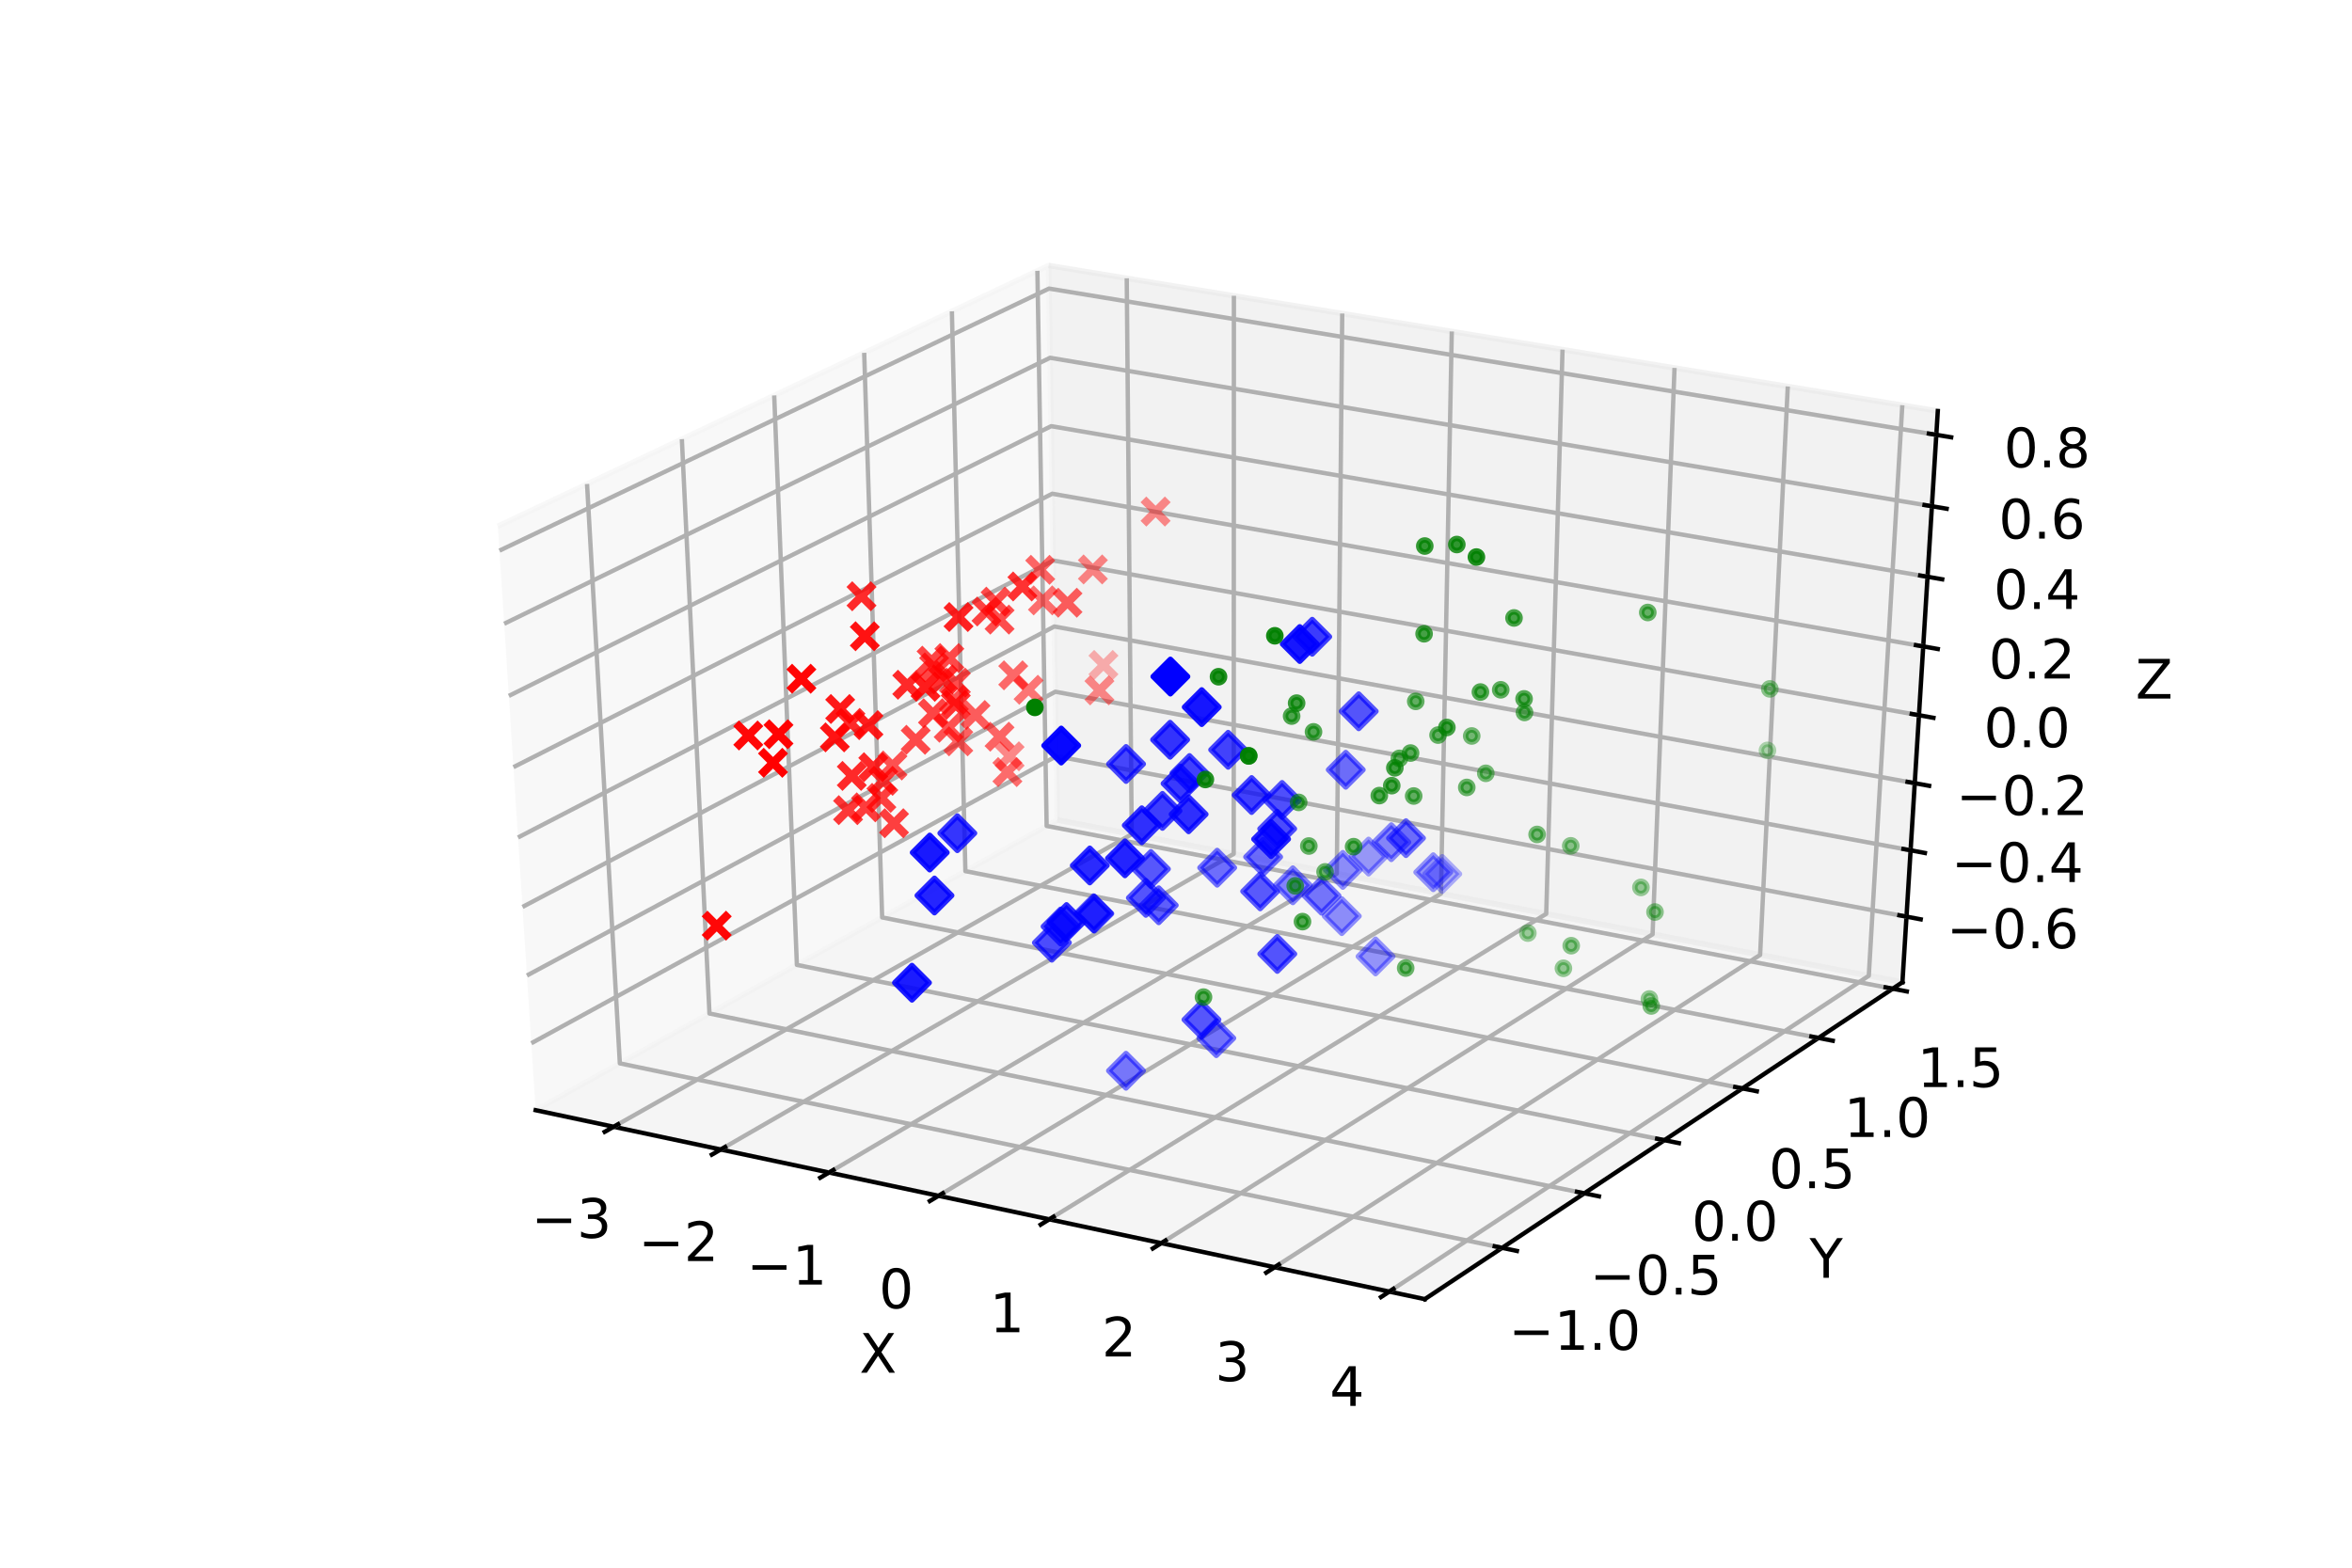 <?xml version="1.0" encoding="utf-8" standalone="no"?>
<!DOCTYPE svg PUBLIC "-//W3C//DTD SVG 1.1//EN"
  "http://www.w3.org/Graphics/SVG/1.1/DTD/svg11.dtd">
<!-- Created with matplotlib (https://matplotlib.org/) -->
<svg height="288pt" version="1.1" viewBox="0 0 432 288" width="432pt" xmlns="http://www.w3.org/2000/svg" xmlns:xlink="http://www.w3.org/1999/xlink">
 <defs>
  <style type="text/css">
*{stroke-linecap:butt;stroke-linejoin:round;}
  </style>
 </defs>
 <g id="figure_1">
  <g id="patch_1">
   <path d="M 0 288 
L 432 288 
L 432 0 
L 0 0 
z
" style="fill:#ffffff;"/>
  </g>
  <g id="patch_2">
   <path d="M 54 252 
L 388.8 252 
L 388.8 34.56 
L 54 34.56 
z
" style="fill:#ffffff;"/>
  </g>
  <g id="pane3d_1">
   <g id="patch_3">
    <path d="M 98.383 203.953 
L 194.204 150.642 
L 192.609 48.773 
L 91.445 96.672 
" style="fill:#f2f2f2;opacity:0.5;stroke:#f2f2f2;stroke-linejoin:miter;"/>
   </g>
  </g>
  <g id="pane3d_2">
   <g id="patch_4">
    <path d="M 194.204 150.642 
L 349.426 180.447 
L 355.921 75.505 
L 192.609 48.773 
" style="fill:#e6e6e6;opacity:0.5;stroke:#e6e6e6;stroke-linejoin:miter;"/>
   </g>
  </g>
  <g id="pane3d_3">
   <g id="patch_5">
    <path d="M 98.383 203.953 
L 261.697 238.666 
L 349.426 180.447 
L 194.204 150.642 
" style="fill:#ececec;opacity:0.5;stroke:#ececec;stroke-linejoin:miter;"/>
   </g>
  </g>
  <g id="axis3d_1">
   <g id="line2d_1">
    <path d="M 98.383 203.953 
L 261.697 238.666 
" style="fill:none;stroke:#000000;stroke-linecap:square;stroke-width:0.8;"/>
   </g>
   <g id="text_1">
    <!-- X -->
    <defs>
     <path d="M 6.297 72.906 
L 16.891 72.906 
L 35.016 45.797 
L 53.219 72.906 
L 63.812 72.906 
L 40.375 37.891 
L 65.375 0 
L 54.781 0 
L 34.281 31 
L 13.625 0 
L 2.984 0 
L 29 38.922 
z
" id="DejaVuSans-88"/>
    </defs>
    <g transform="translate(157.851 252.185)scale(0.1 -0.1)">
     <use xlink:href="#DejaVuSans-88"/>
    </g>
   </g>
   <g id="Line3DCollection_1">
    <path d="M 112.711 206.999 
L 207.864 153.265 
L 206.952 51.121 
" style="fill:none;stroke:#b0b0b0;stroke-width:0.8;"/>
    <path d="M 132.378 211.179 
L 226.601 156.863 
L 226.635 54.343 
" style="fill:none;stroke:#b0b0b0;stroke-width:0.8;"/>
    <path d="M 152.267 215.406 
L 245.533 160.498 
L 246.534 57.6 
" style="fill:none;stroke:#b0b0b0;stroke-width:0.8;"/>
    <path d="M 172.381 219.682 
L 264.665 164.171 
L 266.654 60.893 
" style="fill:none;stroke:#b0b0b0;stroke-width:0.8;"/>
    <path d="M 192.725 224.006 
L 283.999 167.884 
L 286.996 64.223 
" style="fill:none;stroke:#b0b0b0;stroke-width:0.8;"/>
    <path d="M 213.302 228.379 
L 303.538 171.635 
L 307.566 67.59 
" style="fill:none;stroke:#b0b0b0;stroke-width:0.8;"/>
    <path d="M 234.117 232.803 
L 323.286 175.427 
L 328.368 70.995 
" style="fill:none;stroke:#b0b0b0;stroke-width:0.8;"/>
    <path d="M 255.174 237.279 
L 343.246 179.26 
L 349.404 74.439 
" style="fill:none;stroke:#b0b0b0;stroke-width:0.8;"/>
   </g>
   <g id="xtick_1">
    <g id="line2d_2">
     <path d="M 113.531 206.536 
L 111.068 207.927 
" style="fill:none;stroke:#000000;stroke-linecap:square;stroke-width:0.8;"/>
    </g>
    <g id="text_2">
     <!-- −3 -->
     <defs>
      <path d="M 10.594 35.5 
L 73.188 35.5 
L 73.188 27.203 
L 10.594 27.203 
z
" id="DejaVuSans-8722"/>
      <path d="M 40.578 39.312 
Q 47.656 37.797 51.625 33 
Q 55.609 28.219 55.609 21.188 
Q 55.609 10.406 48.188 4.484 
Q 40.766 -1.422 27.094 -1.422 
Q 22.516 -1.422 17.656 -0.516 
Q 12.797 0.391 7.625 2.203 
L 7.625 11.719 
Q 11.719 9.328 16.594 8.109 
Q 21.484 6.891 26.812 6.891 
Q 36.078 6.891 40.938 10.547 
Q 45.797 14.203 45.797 21.188 
Q 45.797 27.641 41.281 31.266 
Q 36.766 34.906 28.719 34.906 
L 20.219 34.906 
L 20.219 43.016 
L 29.109 43.016 
Q 36.375 43.016 40.234 45.922 
Q 44.094 48.828 44.094 54.297 
Q 44.094 59.906 40.109 62.906 
Q 36.141 65.922 28.719 65.922 
Q 24.656 65.922 20.016 65.031 
Q 15.375 64.156 9.812 62.312 
L 9.812 71.094 
Q 15.438 72.656 20.344 73.438 
Q 25.25 74.219 29.594 74.219 
Q 40.828 74.219 47.359 69.109 
Q 53.906 64.016 53.906 55.328 
Q 53.906 49.266 50.438 45.094 
Q 46.969 40.922 40.578 39.312 
z
" id="DejaVuSans-51"/>
     </defs>
     <g transform="translate(97.593 227.412)scale(0.1 -0.1)">
      <use xlink:href="#DejaVuSans-8722"/>
      <use x="83.789" xlink:href="#DejaVuSans-51"/>
     </g>
    </g>
   </g>
   <g id="xtick_2">
    <g id="line2d_3">
     <path d="M 133.19 210.711 
L 130.751 212.117 
" style="fill:none;stroke:#000000;stroke-linecap:square;stroke-width:0.8;"/>
    </g>
    <g id="text_3">
     <!-- −2 -->
     <defs>
      <path d="M 19.188 8.297 
L 53.609 8.297 
L 53.609 0 
L 7.328 0 
L 7.328 8.297 
Q 12.938 14.109 22.625 23.891 
Q 32.328 33.688 34.812 36.531 
Q 39.547 41.844 41.422 45.531 
Q 43.312 49.219 43.312 52.781 
Q 43.312 58.594 39.234 62.25 
Q 35.156 65.922 28.609 65.922 
Q 23.969 65.922 18.812 64.312 
Q 13.672 62.703 7.812 59.422 
L 7.812 69.391 
Q 13.766 71.781 18.938 73 
Q 24.125 74.219 28.422 74.219 
Q 39.75 74.219 46.484 68.547 
Q 53.219 62.891 53.219 53.422 
Q 53.219 48.922 51.531 44.891 
Q 49.859 40.875 45.406 35.406 
Q 44.188 33.984 37.641 27.219 
Q 31.109 20.453 19.188 8.297 
z
" id="DejaVuSans-50"/>
     </defs>
     <g transform="translate(117.257 231.672)scale(0.1 -0.1)">
      <use xlink:href="#DejaVuSans-8722"/>
      <use x="83.789" xlink:href="#DejaVuSans-50"/>
     </g>
    </g>
   </g>
   <g id="xtick_3">
    <g id="line2d_4">
     <path d="M 153.071 214.933 
L 150.655 216.355 
" style="fill:none;stroke:#000000;stroke-linecap:square;stroke-width:0.8;"/>
    </g>
    <g id="text_4">
     <!-- −1 -->
     <defs>
      <path d="M 12.406 8.297 
L 28.516 8.297 
L 28.516 63.922 
L 10.984 60.406 
L 10.984 69.391 
L 28.422 72.906 
L 38.281 72.906 
L 38.281 8.297 
L 54.391 8.297 
L 54.391 0 
L 12.406 0 
z
" id="DejaVuSans-49"/>
     </defs>
     <g transform="translate(137.144 235.982)scale(0.1 -0.1)">
      <use xlink:href="#DejaVuSans-8722"/>
      <use x="83.789" xlink:href="#DejaVuSans-49"/>
     </g>
    </g>
   </g>
   <g id="xtick_4">
    <g id="line2d_5">
     <path d="M 173.177 219.203 
L 170.786 220.641 
" style="fill:none;stroke:#000000;stroke-linecap:square;stroke-width:0.8;"/>
    </g>
    <g id="text_5">
     <!-- 0 -->
     <defs>
      <path d="M 31.781 66.406 
Q 24.172 66.406 20.328 58.906 
Q 16.5 51.422 16.5 36.375 
Q 16.5 21.391 20.328 13.891 
Q 24.172 6.391 31.781 6.391 
Q 39.453 6.391 43.281 13.891 
Q 47.125 21.391 47.125 36.375 
Q 47.125 51.422 43.281 58.906 
Q 39.453 66.406 31.781 66.406 
z
M 31.781 74.219 
Q 44.047 74.219 50.516 64.516 
Q 56.984 54.828 56.984 36.375 
Q 56.984 17.969 50.516 8.266 
Q 44.047 -1.422 31.781 -1.422 
Q 19.531 -1.422 13.062 8.266 
Q 6.594 17.969 6.594 36.375 
Q 6.594 54.828 13.062 64.516 
Q 19.531 74.219 31.781 74.219 
z
" id="DejaVuSans-48"/>
     </defs>
     <g transform="translate(161.446 240.34)scale(0.1 -0.1)">
      <use xlink:href="#DejaVuSans-48"/>
     </g>
    </g>
   </g>
   <g id="xtick_5">
    <g id="line2d_6">
     <path d="M 193.513 223.521 
L 191.146 224.976 
" style="fill:none;stroke:#000000;stroke-linecap:square;stroke-width:0.8;"/>
    </g>
    <g id="text_6">
     <!-- 1 -->
     <g transform="translate(181.789 244.747)scale(0.1 -0.1)">
      <use xlink:href="#DejaVuSans-49"/>
     </g>
    </g>
   </g>
   <g id="xtick_6">
    <g id="line2d_7">
     <path d="M 214.081 227.889 
L 211.741 229.361 
" style="fill:none;stroke:#000000;stroke-linecap:square;stroke-width:0.8;"/>
    </g>
    <g id="text_7">
     <!-- 2 -->
     <g transform="translate(202.366 249.206)scale(0.1 -0.1)">
      <use xlink:href="#DejaVuSans-50"/>
     </g>
    </g>
   </g>
   <g id="xtick_7">
    <g id="line2d_8">
     <path d="M 234.887 232.308 
L 232.574 233.797 
" style="fill:none;stroke:#000000;stroke-linecap:square;stroke-width:0.8;"/>
    </g>
    <g id="text_8">
     <!-- 3 -->
     <g transform="translate(223.18 253.716)scale(0.1 -0.1)">
      <use xlink:href="#DejaVuSans-51"/>
     </g>
    </g>
   </g>
   <g id="xtick_8">
    <g id="line2d_9">
     <path d="M 255.935 236.778 
L 253.649 238.284 
" style="fill:none;stroke:#000000;stroke-linecap:square;stroke-width:0.8;"/>
    </g>
    <g id="text_9">
     <!-- 4 -->
     <defs>
      <path d="M 37.797 64.312 
L 12.891 25.391 
L 37.797 25.391 
z
M 35.203 72.906 
L 47.609 72.906 
L 47.609 25.391 
L 58.016 25.391 
L 58.016 17.188 
L 47.609 17.188 
L 47.609 0 
L 37.797 0 
L 37.797 17.188 
L 4.891 17.188 
L 4.891 26.703 
z
" id="DejaVuSans-52"/>
     </defs>
     <g transform="translate(244.237 258.279)scale(0.1 -0.1)">
      <use xlink:href="#DejaVuSans-52"/>
     </g>
    </g>
   </g>
  </g>
  <g id="axis3d_2">
   <g id="line2d_10">
    <path d="M 349.426 180.447 
L 261.697 238.666 
" style="fill:none;stroke:#000000;stroke-linecap:square;stroke-width:0.8;"/>
   </g>
   <g id="text_10">
    <!-- Y -->
    <defs>
     <path d="M -0.203 72.906 
L 10.406 72.906 
L 30.609 42.922 
L 50.688 72.906 
L 61.281 72.906 
L 35.5 34.719 
L 35.5 0 
L 25.594 0 
L 25.594 34.719 
z
" id="DejaVuSans-89"/>
    </defs>
    <g transform="translate(332.365 234.742)scale(0.1 -0.1)">
     <use xlink:href="#DejaVuSans-89"/>
    </g>
   </g>
   <g id="Line3DCollection_2">
    <path d="M 107.825 88.916 
L 113.848 195.349 
L 275.896 229.243 
" style="fill:none;stroke:#b0b0b0;stroke-width:0.8;"/>
    <path d="M 125.239 80.671 
L 130.309 186.191 
L 290.993 219.224 
" style="fill:none;stroke:#b0b0b0;stroke-width:0.8;"/>
    <path d="M 142.201 72.64 
L 146.365 177.258 
L 305.701 209.464 
" style="fill:none;stroke:#b0b0b0;stroke-width:0.8;"/>
    <path d="M 158.728 64.815 
L 162.03 168.543 
L 320.034 199.952 
" style="fill:none;stroke:#b0b0b0;stroke-width:0.8;"/>
    <path d="M 174.837 57.187 
L 177.317 160.038 
L 334.008 190.679 
" style="fill:none;stroke:#b0b0b0;stroke-width:0.8;"/>
    <path d="M 190.544 49.75 
L 192.241 151.734 
L 347.635 181.636 
" style="fill:none;stroke:#b0b0b0;stroke-width:0.8;"/>
   </g>
   <g id="xtick_9">
    <g id="line2d_11">
     <path d="M 274.54 228.96 
L 278.61 229.811 
" style="fill:none;stroke:#000000;stroke-linecap:square;stroke-width:0.8;"/>
    </g>
    <g id="text_11">
     <!-- −1.0 -->
     <defs>
      <path d="M 10.688 12.406 
L 21 12.406 
L 21 0 
L 10.688 0 
z
" id="DejaVuSans-46"/>
     </defs>
     <g transform="translate(277.091 247.976)scale(0.1 -0.1)">
      <use xlink:href="#DejaVuSans-8722"/>
      <use x="83.789" xlink:href="#DejaVuSans-49"/>
      <use x="147.412" xlink:href="#DejaVuSans-46"/>
      <use x="179.199" xlink:href="#DejaVuSans-48"/>
     </g>
    </g>
   </g>
   <g id="xtick_10">
    <g id="line2d_12">
     <path d="M 289.649 218.948 
L 293.683 219.777 
" style="fill:none;stroke:#000000;stroke-linecap:square;stroke-width:0.8;"/>
    </g>
    <g id="text_12">
     <!-- −0.5 -->
     <defs>
      <path d="M 10.797 72.906 
L 49.516 72.906 
L 49.516 64.594 
L 19.828 64.594 
L 19.828 46.734 
Q 21.969 47.469 24.109 47.828 
Q 26.266 48.188 28.422 48.188 
Q 40.625 48.188 47.75 41.5 
Q 54.891 34.812 54.891 23.391 
Q 54.891 11.625 47.562 5.094 
Q 40.234 -1.422 26.906 -1.422 
Q 22.312 -1.422 17.547 -0.641 
Q 12.797 0.141 7.719 1.703 
L 7.719 11.625 
Q 12.109 9.234 16.797 8.062 
Q 21.484 6.891 26.703 6.891 
Q 35.156 6.891 40.078 11.328 
Q 45.016 15.766 45.016 23.391 
Q 45.016 31 40.078 35.438 
Q 35.156 39.891 26.703 39.891 
Q 22.75 39.891 18.812 39.016 
Q 14.891 38.141 10.797 36.281 
z
" id="DejaVuSans-53"/>
     </defs>
     <g transform="translate(292.005 237.818)scale(0.1 -0.1)">
      <use xlink:href="#DejaVuSans-8722"/>
      <use x="83.789" xlink:href="#DejaVuSans-48"/>
      <use x="147.412" xlink:href="#DejaVuSans-46"/>
      <use x="179.199" xlink:href="#DejaVuSans-53"/>
     </g>
    </g>
   </g>
   <g id="xtick_11">
    <g id="line2d_13">
     <path d="M 304.369 209.195 
L 308.367 210.003 
" style="fill:none;stroke:#000000;stroke-linecap:square;stroke-width:0.8;"/>
    </g>
    <g id="text_13">
     <!-- 0.0 -->
     <g transform="translate(310.725 227.921)scale(0.1 -0.1)">
      <use xlink:href="#DejaVuSans-48"/>
      <use x="63.623" xlink:href="#DejaVuSans-46"/>
      <use x="95.41" xlink:href="#DejaVuSans-48"/>
     </g>
    </g>
   </g>
   <g id="xtick_12">
    <g id="line2d_14">
     <path d="M 318.715 199.689 
L 322.677 200.477 
" style="fill:none;stroke:#000000;stroke-linecap:square;stroke-width:0.8;"/>
    </g>
    <g id="text_14">
     <!-- 0.5 -->
     <g transform="translate(324.886 218.276)scale(0.1 -0.1)">
      <use xlink:href="#DejaVuSans-48"/>
      <use x="63.623" xlink:href="#DejaVuSans-46"/>
      <use x="95.41" xlink:href="#DejaVuSans-53"/>
     </g>
    </g>
   </g>
   <g id="xtick_13">
    <g id="line2d_15">
     <path d="M 332.7 190.423 
L 336.627 191.191 
" style="fill:none;stroke:#000000;stroke-linecap:square;stroke-width:0.8;"/>
    </g>
    <g id="text_15">
     <!-- 1.0 -->
     <g transform="translate(338.691 208.873)scale(0.1 -0.1)">
      <use xlink:href="#DejaVuSans-49"/>
      <use x="63.623" xlink:href="#DejaVuSans-46"/>
      <use x="95.41" xlink:href="#DejaVuSans-48"/>
     </g>
    </g>
   </g>
   <g id="xtick_14">
    <g id="line2d_16">
     <path d="M 346.338 181.386 
L 350.23 182.135 
" style="fill:none;stroke:#000000;stroke-linecap:square;stroke-width:0.8;"/>
    </g>
    <g id="text_16">
     <!-- 1.5 -->
     <g transform="translate(352.154 199.704)scale(0.1 -0.1)">
      <use xlink:href="#DejaVuSans-49"/>
      <use x="63.623" xlink:href="#DejaVuSans-46"/>
      <use x="95.41" xlink:href="#DejaVuSans-53"/>
     </g>
    </g>
   </g>
  </g>
  <g id="axis3d_3">
   <g id="line2d_17">
    <path d="M 349.426 180.447 
L 355.921 75.505 
" style="fill:none;stroke:#000000;stroke-linecap:square;stroke-width:0.8;"/>
   </g>
   <g id="text_17">
    <!-- Z -->
    <defs>
     <path d="M 5.609 72.906 
L 62.891 72.906 
L 62.891 65.375 
L 16.797 8.297 
L 64.016 8.297 
L 64.016 0 
L 4.5 0 
L 4.5 7.516 
L 50.594 64.594 
L 5.609 64.594 
z
" id="DejaVuSans-90"/>
    </defs>
    <g transform="translate(392.245 128.331)scale(0.1 -0.1)">
     <use xlink:href="#DejaVuSans-90"/>
    </g>
   </g>
   <g id="Line3DCollection_3">
    <path d="M 350.172 168.397 
L 194.021 138.923 
L 97.587 191.654 
" style="fill:none;stroke:#b0b0b0;stroke-width:0.8;"/>
    <path d="M 350.926 156.213 
L 193.835 127.078 
L 96.783 179.212 
" style="fill:none;stroke:#b0b0b0;stroke-width:0.8;"/>
    <path d="M 351.689 143.88 
L 193.648 115.095 
L 95.968 166.613 
" style="fill:none;stroke:#b0b0b0;stroke-width:0.8;"/>
    <path d="M 352.462 131.396 
L 193.458 102.972 
L 95.143 153.854 
" style="fill:none;stroke:#b0b0b0;stroke-width:0.8;"/>
    <path d="M 353.244 118.757 
L 193.266 90.704 
L 94.307 140.933 
" style="fill:none;stroke:#b0b0b0;stroke-width:0.8;"/>
    <path d="M 354.036 105.961 
L 193.071 78.291 
L 93.461 127.844 
" style="fill:none;stroke:#b0b0b0;stroke-width:0.8;"/>
    <path d="M 354.838 93.004 
L 192.875 65.729 
L 92.603 114.587 
" style="fill:none;stroke:#b0b0b0;stroke-width:0.8;"/>
    <path d="M 355.65 79.885 
L 192.676 53.015 
L 91.735 101.157 
" style="fill:none;stroke:#b0b0b0;stroke-width:0.8;"/>
   </g>
   <g id="xtick_15">
    <g id="line2d_18">
     <path d="M 348.869 168.151 
L 352.781 168.89 
" style="fill:none;stroke:#000000;stroke-linecap:square;stroke-width:0.8;"/>
    </g>
    <g id="text_18">
     <!-- −0.6 -->
     <defs>
      <path d="M 33.016 40.375 
Q 26.375 40.375 22.484 35.828 
Q 18.609 31.297 18.609 23.391 
Q 18.609 15.531 22.484 10.953 
Q 26.375 6.391 33.016 6.391 
Q 39.656 6.391 43.531 10.953 
Q 47.406 15.531 47.406 23.391 
Q 47.406 31.297 43.531 35.828 
Q 39.656 40.375 33.016 40.375 
z
M 52.594 71.297 
L 52.594 62.312 
Q 48.875 64.062 45.094 64.984 
Q 41.312 65.922 37.594 65.922 
Q 27.828 65.922 22.672 59.328 
Q 17.531 52.734 16.797 39.406 
Q 19.672 43.656 24.016 45.922 
Q 28.375 48.188 33.594 48.188 
Q 44.578 48.188 50.953 41.516 
Q 57.328 34.859 57.328 23.391 
Q 57.328 12.156 50.688 5.359 
Q 44.047 -1.422 33.016 -1.422 
Q 20.359 -1.422 13.672 8.266 
Q 6.984 17.969 6.984 36.375 
Q 6.984 53.656 15.188 63.938 
Q 23.391 74.219 37.203 74.219 
Q 40.922 74.219 44.703 73.484 
Q 48.484 72.75 52.594 71.297 
z
" id="DejaVuSans-54"/>
     </defs>
     <g transform="translate(357.535 174.2)scale(0.1 -0.1)">
      <use xlink:href="#DejaVuSans-8722"/>
      <use x="83.789" xlink:href="#DejaVuSans-48"/>
      <use x="147.412" xlink:href="#DejaVuSans-46"/>
      <use x="179.199" xlink:href="#DejaVuSans-54"/>
     </g>
    </g>
   </g>
   <g id="xtick_16">
    <g id="line2d_19">
     <path d="M 349.615 155.97 
L 353.551 156.7 
" style="fill:none;stroke:#000000;stroke-linecap:square;stroke-width:0.8;"/>
    </g>
    <g id="text_19">
     <!-- −0.4 -->
     <g transform="translate(358.405 162.036)scale(0.1 -0.1)">
      <use xlink:href="#DejaVuSans-8722"/>
      <use x="83.789" xlink:href="#DejaVuSans-48"/>
      <use x="147.412" xlink:href="#DejaVuSans-46"/>
      <use x="179.199" xlink:href="#DejaVuSans-52"/>
     </g>
    </g>
   </g>
   <g id="xtick_17">
    <g id="line2d_20">
     <path d="M 350.37 143.64 
L 354.331 144.361 
" style="fill:none;stroke:#000000;stroke-linecap:square;stroke-width:0.8;"/>
    </g>
    <g id="text_20">
     <!-- −0.2 -->
     <g transform="translate(359.286 149.724)scale(0.1 -0.1)">
      <use xlink:href="#DejaVuSans-8722"/>
      <use x="83.789" xlink:href="#DejaVuSans-48"/>
      <use x="147.412" xlink:href="#DejaVuSans-46"/>
      <use x="179.199" xlink:href="#DejaVuSans-50"/>
     </g>
    </g>
   </g>
   <g id="xtick_18">
    <g id="line2d_21">
     <path d="M 351.134 131.158 
L 355.121 131.871 
" style="fill:none;stroke:#000000;stroke-linecap:square;stroke-width:0.8;"/>
    </g>
    <g id="text_21">
     <!-- 0.0 -->
     <g transform="translate(364.368 137.261)scale(0.1 -0.1)">
      <use xlink:href="#DejaVuSans-48"/>
      <use x="63.623" xlink:href="#DejaVuSans-46"/>
      <use x="95.41" xlink:href="#DejaVuSans-48"/>
     </g>
    </g>
   </g>
   <g id="xtick_19">
    <g id="line2d_22">
     <path d="M 351.908 118.522 
L 355.92 119.226 
" style="fill:none;stroke:#000000;stroke-linecap:square;stroke-width:0.8;"/>
    </g>
    <g id="text_22">
     <!-- 0.2 -->
     <g transform="translate(365.27 124.644)scale(0.1 -0.1)">
      <use xlink:href="#DejaVuSans-48"/>
      <use x="63.623" xlink:href="#DejaVuSans-46"/>
      <use x="95.41" xlink:href="#DejaVuSans-50"/>
     </g>
    </g>
   </g>
   <g id="xtick_20">
    <g id="line2d_23">
     <path d="M 352.691 105.729 
L 356.729 106.424 
" style="fill:none;stroke:#000000;stroke-linecap:square;stroke-width:0.8;"/>
    </g>
    <g id="text_23">
     <!-- 0.4 -->
     <g transform="translate(366.184 111.871)scale(0.1 -0.1)">
      <use xlink:href="#DejaVuSans-48"/>
      <use x="63.623" xlink:href="#DejaVuSans-46"/>
      <use x="95.41" xlink:href="#DejaVuSans-52"/>
     </g>
    </g>
   </g>
   <g id="xtick_21">
    <g id="line2d_24">
     <path d="M 353.484 92.776 
L 357.548 93.461 
" style="fill:none;stroke:#000000;stroke-linecap:square;stroke-width:0.8;"/>
    </g>
    <g id="text_24">
     <!-- 0.6 -->
     <g transform="translate(367.109 98.939)scale(0.1 -0.1)">
      <use xlink:href="#DejaVuSans-48"/>
      <use x="63.623" xlink:href="#DejaVuSans-46"/>
      <use x="95.41" xlink:href="#DejaVuSans-54"/>
     </g>
    </g>
   </g>
   <g id="xtick_22">
    <g id="line2d_25">
     <path d="M 354.287 79.66 
L 358.378 80.335 
" style="fill:none;stroke:#000000;stroke-linecap:square;stroke-width:0.8;"/>
    </g>
    <g id="text_25">
     <!-- 0.8 -->
     <defs>
      <path d="M 31.781 34.625 
Q 24.75 34.625 20.719 30.859 
Q 16.703 27.094 16.703 20.516 
Q 16.703 13.922 20.719 10.156 
Q 24.75 6.391 31.781 6.391 
Q 38.812 6.391 42.859 10.172 
Q 46.922 13.969 46.922 20.516 
Q 46.922 27.094 42.891 30.859 
Q 38.875 34.625 31.781 34.625 
z
M 21.922 38.812 
Q 15.578 40.375 12.031 44.719 
Q 8.5 49.078 8.5 55.328 
Q 8.5 64.062 14.719 69.141 
Q 20.953 74.219 31.781 74.219 
Q 42.672 74.219 48.875 69.141 
Q 55.078 64.062 55.078 55.328 
Q 55.078 49.078 51.531 44.719 
Q 48 40.375 41.703 38.812 
Q 48.828 37.156 52.797 32.312 
Q 56.781 27.484 56.781 20.516 
Q 56.781 9.906 50.312 4.234 
Q 43.844 -1.422 31.781 -1.422 
Q 19.734 -1.422 13.25 4.234 
Q 6.781 9.906 6.781 20.516 
Q 6.781 27.484 10.781 32.312 
Q 14.797 37.156 21.922 38.812 
z
M 18.312 54.391 
Q 18.312 48.734 21.844 45.562 
Q 25.391 42.391 31.781 42.391 
Q 38.141 42.391 41.719 45.562 
Q 45.312 48.734 45.312 54.391 
Q 45.312 60.062 41.719 63.234 
Q 38.141 66.406 31.781 66.406 
Q 25.391 66.406 21.844 63.234 
Q 18.312 60.062 18.312 54.391 
z
" id="DejaVuSans-56"/>
     </defs>
     <g transform="translate(368.046 85.843)scale(0.1 -0.1)">
      <use xlink:href="#DejaVuSans-48"/>
      <use x="63.623" xlink:href="#DejaVuSans-46"/>
      <use x="95.41" xlink:href="#DejaVuSans-56"/>
     </g>
    </g>
   </g>
  </g>
  <g id="axes_1">
   <g id="Path3DCollection_1">
    <path clip-path="url(#p82fb453cae)" d="M 172.958 130.802 
L 177.43 126.329 
M 172.958 126.329 
L 177.43 130.802 
" style="fill:#ff0000;fill-opacity:0.658;stroke:#ff0000;stroke-opacity:0.658;stroke-width:1.5;"/>
    <path clip-path="url(#p82fb453cae)" d="M 156.828 150.555 
L 161.3 146.083 
M 156.828 146.083 
L 161.3 150.555 
" style="fill:#ff0000;fill-opacity:0.757;stroke:#ff0000;stroke-opacity:0.757;stroke-width:1.5;"/>
    <path clip-path="url(#p82fb453cae)" d="M 153.959 135.044 
L 158.431 130.572 
M 153.959 130.572 
L 158.431 135.044 
" style="fill:#ff0000;fill-opacity:0.834;stroke:#ff0000;stroke-opacity:0.834;stroke-width:1.5;"/>
    <path clip-path="url(#p82fb453cae)" d="M 151.097 137.697 
L 155.569 133.225 
M 151.097 133.225 
L 155.569 137.697 
" style="fill:#ff0000;fill-opacity:0.917;stroke:#ff0000;stroke-opacity:0.917;stroke-width:1.5;"/>
    <path clip-path="url(#p82fb453cae)" d="M 172.136 123.127 
L 176.608 118.655 
M 172.136 118.655 
L 176.608 123.127 
" style="fill:#ff0000;fill-opacity:0.704;stroke:#ff0000;stroke-opacity:0.704;stroke-width:1.5;"/>
    <path clip-path="url(#p82fb453cae)" d="M 193.834 112.96 
L 198.306 108.488 
M 193.834 108.488 
L 198.306 112.96 
" style="fill:#ff0000;fill-opacity:0.622;stroke:#ff0000;stroke-opacity:0.622;stroke-width:1.5;"/>
    <path clip-path="url(#p82fb453cae)" d="M 156.609 119.12 
L 161.082 114.648 
M 156.609 114.648 
L 161.082 119.12 
" style="fill:#ff0000;fill-opacity:0.928;stroke:#ff0000;stroke-opacity:0.928;stroke-width:1.5;"/>
    <path clip-path="url(#p82fb453cae)" d="M 169.124 133.267 
L 173.596 128.795 
M 169.124 128.795 
L 173.596 133.267 
" style="fill:#ff0000;fill-opacity:0.722;stroke:#ff0000;stroke-opacity:0.722;stroke-width:1.5;"/>
    <path clip-path="url(#p82fb453cae)" d="M 139.748 142.368 
L 144.22 137.896 
M 139.748 137.896 
L 144.22 142.368 
" style="fill:#ff0000;stroke:#ff0000;stroke-width:1.5;"/>
    <path clip-path="url(#p82fb453cae)" d="M 159.65 148.814 
L 164.122 144.342 
M 159.65 144.342 
L 164.122 148.814 
" style="fill:#ff0000;fill-opacity:0.743;stroke:#ff0000;stroke-opacity:0.743;stroke-width:1.5;"/>
    <path clip-path="url(#p82fb453cae)" d="M 186.682 128.953 
L 191.154 124.481 
M 186.682 124.481 
L 191.154 128.953 
" style="fill:#ff0000;fill-opacity:0.532;stroke:#ff0000;stroke-opacity:0.532;stroke-width:1.5;"/>
    <path clip-path="url(#p82fb453cae)" d="M 164.4 128.028 
L 168.872 123.556 
M 164.4 123.556 
L 168.872 128.028 
" style="fill:#ff0000;fill-opacity:0.835;stroke:#ff0000;stroke-opacity:0.835;stroke-width:1.5;"/>
    <path clip-path="url(#p82fb453cae)" d="M 153.532 151.07 
L 158.004 146.598 
M 153.532 146.598 
L 158.004 151.07 
" style="fill:#ff0000;fill-opacity:0.774;stroke:#ff0000;stroke-opacity:0.774;stroke-width:1.5;"/>
    <path clip-path="url(#p82fb453cae)" d="M 135.2 137.353 
L 139.673 132.881 
M 135.2 132.881 
L 139.673 137.353 
" style="fill:#ff0000;fill-opacity:0.965;stroke:#ff0000;stroke-opacity:0.965;stroke-width:1.5;"/>
    <path clip-path="url(#p82fb453cae)" d="M 200.436 124.396 
L 204.908 119.923 
M 200.436 119.923 
L 204.908 124.396 
" style="fill:#ff0000;fill-opacity:0.3;stroke:#ff0000;stroke-opacity:0.3;stroke-width:1.5;"/>
    <path clip-path="url(#p82fb453cae)" d="M 210.013 96.212 
L 214.485 91.74 
M 210.013 91.74 
L 214.485 96.212 
" style="fill:#ff0000;fill-opacity:0.447;stroke:#ff0000;stroke-opacity:0.447;stroke-width:1.5;"/>
    <path clip-path="url(#p82fb453cae)" d="M 189.325 112.533 
L 193.797 108.061 
M 189.325 108.061 
L 193.797 112.533 
" style="fill:#ff0000;fill-opacity:0.557;stroke:#ff0000;stroke-opacity:0.557;stroke-width:1.5;"/>
    <path clip-path="url(#p82fb453cae)" d="M 173.335 127.646 
L 177.807 123.174 
M 173.335 123.174 
L 177.807 127.646 
" style="fill:#ff0000;fill-opacity:0.688;stroke:#ff0000;stroke-opacity:0.688;stroke-width:1.5;"/>
    <path clip-path="url(#p82fb453cae)" d="M 199.7 129.064 
L 204.172 124.592 
M 199.7 124.592 
L 204.172 129.064 
" style="fill:#ff0000;fill-opacity:0.455;stroke:#ff0000;stroke-opacity:0.455;stroke-width:1.5;"/>
    <path clip-path="url(#p82fb453cae)" d="M 180.632 112.76 
L 185.104 108.288 
M 180.632 108.288 
L 185.104 112.76 
" style="fill:#ff0000;fill-opacity:0.701;stroke:#ff0000;stroke-opacity:0.701;stroke-width:1.5;"/>
    <path clip-path="url(#p82fb453cae)" d="M 182.799 144.076 
L 187.271 139.604 
M 182.799 139.604 
L 187.271 144.076 
" style="fill:#ff0000;fill-opacity:0.568;stroke:#ff0000;stroke-opacity:0.568;stroke-width:1.5;"/>
    <path clip-path="url(#p82fb453cae)" d="M 178.961 114.571 
L 183.433 110.099 
M 178.961 110.099 
L 183.433 114.571 
" style="fill:#ff0000;fill-opacity:0.732;stroke:#ff0000;stroke-opacity:0.732;stroke-width:1.5;"/>
    <path clip-path="url(#p82fb453cae)" d="M 156.001 111.774 
L 160.473 107.302 
M 156.001 107.302 
L 160.473 111.774 
" style="fill:#ff0000;fill-opacity:0.827;stroke:#ff0000;stroke-opacity:0.827;stroke-width:1.5;"/>
    <path clip-path="url(#p82fb453cae)" d="M 173.314 131.724 
L 177.786 127.252 
M 173.314 127.252 
L 177.786 131.724 
" style="fill:#ff0000;fill-opacity:0.8;stroke:#ff0000;stroke-opacity:0.8;stroke-width:1.5;"/>
    <path clip-path="url(#p82fb453cae)" d="M 167.757 128.407 
L 172.229 123.935 
M 167.757 123.935 
L 172.229 128.407 
" style="fill:#ff0000;fill-opacity:0.886;stroke:#ff0000;stroke-opacity:0.886;stroke-width:1.5;"/>
    <path clip-path="url(#p82fb453cae)" d="M 161.97 153.471 
L 166.442 148.998 
M 161.97 148.998 
L 166.442 153.471 
" style="fill:#ff0000;fill-opacity:0.743;stroke:#ff0000;stroke-opacity:0.743;stroke-width:1.5;"/>
    <path clip-path="url(#p82fb453cae)" d="M 170.985 127.05 
L 175.457 122.578 
M 170.985 122.578 
L 175.457 127.05 
" style="fill:#ff0000;fill-opacity:0.8;stroke:#ff0000;stroke-opacity:0.8;stroke-width:1.5;"/>
    <path clip-path="url(#p82fb453cae)" d="M 176.935 133.585 
L 181.408 129.113 
M 176.935 129.113 
L 181.408 133.585 
" style="fill:#ff0000;fill-opacity:0.627;stroke:#ff0000;stroke-opacity:0.627;stroke-width:1.5;"/>
    <path clip-path="url(#p82fb453cae)" d="M 173.775 138.428 
L 178.247 133.956 
M 173.775 133.956 
L 178.247 138.428 
" style="fill:#ff0000;fill-opacity:0.612;stroke:#ff0000;stroke-opacity:0.612;stroke-width:1.5;"/>
    <path clip-path="url(#p82fb453cae)" d="M 157.279 135.448 
L 161.751 130.976 
M 157.279 130.976 
L 161.751 135.448 
" style="fill:#ff0000;fill-opacity:0.885;stroke:#ff0000;stroke-opacity:0.885;stroke-width:1.5;"/>
    <path clip-path="url(#p82fb453cae)" d="M 158.159 143.178 
L 162.631 138.706 
M 158.159 138.706 
L 162.631 143.178 
" style="fill:#ff0000;fill-opacity:0.838;stroke:#ff0000;stroke-opacity:0.838;stroke-width:1.5;"/>
    <path clip-path="url(#p82fb453cae)" d="M 181.353 137.575 
L 185.825 133.103 
M 181.353 133.103 
L 185.825 137.575 
" style="fill:#ff0000;fill-opacity:0.594;stroke:#ff0000;stroke-opacity:0.594;stroke-width:1.5;"/>
    <path clip-path="url(#p82fb453cae)" d="M 188.823 106.916 
L 193.295 102.444 
M 188.823 102.444 
L 193.295 106.916 
" style="fill:#ff0000;fill-opacity:0.592;stroke:#ff0000;stroke-opacity:0.592;stroke-width:1.5;"/>
    <path clip-path="url(#p82fb453cae)" d="M 198.496 106.848 
L 202.968 102.376 
M 198.496 102.376 
L 202.968 106.848 
" style="fill:#ff0000;fill-opacity:0.466;stroke:#ff0000;stroke-opacity:0.466;stroke-width:1.5;"/>
    <path clip-path="url(#p82fb453cae)" d="M 160.001 145.677 
L 164.473 141.205 
M 160.001 141.205 
L 164.473 145.677 
" style="fill:#ff0000;fill-opacity:0.773;stroke:#ff0000;stroke-opacity:0.773;stroke-width:1.5;"/>
    <path clip-path="url(#p82fb453cae)" d="M 161.685 142.864 
L 166.157 138.392 
M 161.685 138.392 
L 166.157 142.864 
" style="fill:#ff0000;fill-opacity:0.674;stroke:#ff0000;stroke-opacity:0.674;stroke-width:1.5;"/>
    <path clip-path="url(#p82fb453cae)" d="M 183.2 141.174 
L 187.672 136.702 
M 183.2 136.702 
L 187.672 141.174 
" style="fill:#ff0000;fill-opacity:0.456;stroke:#ff0000;stroke-opacity:0.456;stroke-width:1.5;"/>
    <path clip-path="url(#p82fb453cae)" d="M 168.87 123.608 
L 173.343 119.136 
M 168.87 119.136 
L 173.343 123.608 
" style="fill:#ff0000;fill-opacity:0.721;stroke:#ff0000;stroke-opacity:0.721;stroke-width:1.5;"/>
    <path clip-path="url(#p82fb453cae)" d="M 140.753 137.124 
L 145.225 132.651 
M 140.753 132.651 
L 145.225 137.124 
" style="fill:#ff0000;fill-opacity:0.982;stroke:#ff0000;stroke-opacity:0.982;stroke-width:1.5;"/>
    <path clip-path="url(#p82fb453cae)" d="M 172.014 135.924 
L 176.486 131.452 
M 172.014 131.452 
L 176.486 135.924 
" style="fill:#ff0000;fill-opacity:0.675;stroke:#ff0000;stroke-opacity:0.675;stroke-width:1.5;"/>
    <path clip-path="url(#p82fb453cae)" d="M 169.333 124.838 
L 173.806 120.366 
M 169.333 120.366 
L 173.806 124.838 
" style="fill:#ff0000;fill-opacity:0.718;stroke:#ff0000;stroke-opacity:0.718;stroke-width:1.5;"/>
    <path clip-path="url(#p82fb453cae)" d="M 129.406 172.292 
L 133.879 167.82 
M 129.406 167.82 
L 133.879 172.292 
" style="fill:#ff0000;fill-opacity:0.97;stroke:#ff0000;stroke-opacity:0.97;stroke-width:1.5;"/>
    <path clip-path="url(#p82fb453cae)" d="M 144.957 126.925 
L 149.429 122.452 
M 144.957 122.452 
L 149.429 126.925 
" style="fill:#ff0000;fill-opacity:0.98;stroke:#ff0000;stroke-opacity:0.98;stroke-width:1.5;"/>
    <path clip-path="url(#p82fb453cae)" d="M 173.822 115.591 
L 178.294 111.119 
M 173.822 111.119 
L 178.294 115.591 
" style="fill:#ff0000;fill-opacity:0.86;stroke:#ff0000;stroke-opacity:0.86;stroke-width:1.5;"/>
    <path clip-path="url(#p82fb453cae)" d="M 185.551 109.977 
L 190.023 105.504 
M 185.551 105.504 
L 190.023 109.977 
" style="fill:#ff0000;fill-opacity:0.799;stroke:#ff0000;stroke-opacity:0.799;stroke-width:1.5;"/>
    <path clip-path="url(#p82fb453cae)" d="M 154.213 144.779 
L 158.685 140.307 
M 154.213 140.307 
L 158.685 144.779 
" style="fill:#ff0000;fill-opacity:0.835;stroke:#ff0000;stroke-opacity:0.835;stroke-width:1.5;"/>
    <path clip-path="url(#p82fb453cae)" d="M 181.362 116.061 
L 185.834 111.588 
M 181.362 111.588 
L 185.834 116.061 
" style="fill:#ff0000;fill-opacity:0.688;stroke:#ff0000;stroke-opacity:0.688;stroke-width:1.5;"/>
    <path clip-path="url(#p82fb453cae)" d="M 152.082 132.487 
L 156.554 128.015 
M 152.082 128.015 
L 156.554 132.487 
" style="fill:#ff0000;fill-opacity:0.899;stroke:#ff0000;stroke-opacity:0.899;stroke-width:1.5;"/>
    <path clip-path="url(#p82fb453cae)" d="M 183.868 126.3 
L 188.34 121.828 
M 183.868 121.828 
L 188.34 126.3 
" style="fill:#ff0000;fill-opacity:0.579;stroke:#ff0000;stroke-opacity:0.579;stroke-width:1.5;"/>
    <path clip-path="url(#p82fb453cae)" d="M 165.951 138.142 
L 170.423 133.67 
M 165.951 133.67 
L 170.423 138.142 
" style="fill:#ff0000;fill-opacity:0.707;stroke:#ff0000;stroke-opacity:0.707;stroke-width:1.5;"/>
   </g>
   <g id="Path3DCollection_2">
    <defs>
     <path d="M -0 3.162 
L 3.162 0 
L 0 -3.162 
L -3.162 -0 
z
" id="C0_0_3e954f232c"/>
    </defs>
    <g clip-path="url(#p82fb453cae)">
     <use style="fill:#0000ff;fill-opacity:0.3;stroke:#0000ff;stroke-opacity:0.3;" x="264.91" xlink:href="#C0_0_3e954f232c" y="160.559"/>
    </g>
    <g clip-path="url(#p82fb453cae)">
     <use style="fill:#0000ff;fill-opacity:0.551;stroke:#0000ff;stroke-opacity:0.551;" x="247.179" xlink:href="#C0_0_3e954f232c" y="141.413"/>
    </g>
    <g clip-path="url(#p82fb453cae)">
     <use style="fill:#0000ff;fill-opacity:0.399;stroke:#0000ff;stroke-opacity:0.399;" x="263.249" xlink:href="#C0_0_3e954f232c" y="160.234"/>
    </g>
    <g clip-path="url(#p82fb453cae)">
     <use style="fill:#0000ff;fill-opacity:0.822;stroke:#0000ff;stroke-opacity:0.822;" x="195.892" xlink:href="#C0_0_3e954f232c" y="169.388"/>
    </g>
    <g clip-path="url(#p82fb453cae)">
     <use style="fill:#0000ff;fill-opacity:0.527;stroke:#0000ff;stroke-opacity:0.527;" x="242.733" xlink:href="#C0_0_3e954f232c" y="164.556"/>
    </g>
    <g clip-path="url(#p82fb453cae)">
     <use style="fill:#0000ff;fill-opacity:0.807;stroke:#0000ff;stroke-opacity:0.807;" x="218.318" xlink:href="#C0_0_3e954f232c" y="149.593"/>
    </g>
    <g clip-path="url(#p82fb453cae)">
     <use style="fill:#0000ff;fill-opacity:0.652;stroke:#0000ff;stroke-opacity:0.652;" x="249.563" xlink:href="#C0_0_3e954f232c" y="130.669"/>
    </g>
    <g clip-path="url(#p82fb453cae)">
     <use style="fill:#0000ff;fill-opacity:0.895;stroke:#0000ff;stroke-opacity:0.895;" x="170.767" xlink:href="#C0_0_3e954f232c" y="156.619"/>
    </g>
    <g clip-path="url(#p82fb453cae)">
     <use style="fill:#0000ff;fill-opacity:0.429;stroke:#0000ff;stroke-opacity:0.429;" x="246.451" xlink:href="#C0_0_3e954f232c" y="168.302"/>
    </g>
    <g clip-path="url(#p82fb453cae)">
     <use style="fill:#0000ff;fill-opacity:0.968;stroke:#0000ff;stroke-opacity:0.968;" x="194.917" xlink:href="#C0_0_3e954f232c" y="136.963"/>
    </g>
    <g clip-path="url(#p82fb453cae)">
     <use style="fill:#0000ff;fill-opacity:0.885;stroke:#0000ff;stroke-opacity:0.885;" x="167.504" xlink:href="#C0_0_3e954f232c" y="180.534"/>
    </g>
    <g clip-path="url(#p82fb453cae)">
     <use style="fill:#0000ff;fill-opacity:0.726;stroke:#0000ff;stroke-opacity:0.726;" x="225.579" xlink:href="#C0_0_3e954f232c" y="137.743"/>
    </g>
    <g clip-path="url(#p82fb453cae)">
     <use style="fill:#0000ff;fill-opacity:0.519;stroke:#0000ff;stroke-opacity:0.519;" x="206.814" xlink:href="#C0_0_3e954f232c" y="196.708"/>
    </g>
    <g clip-path="url(#p82fb453cae)">
     <use style="fill:#0000ff;fill-opacity:0.688;stroke:#0000ff;stroke-opacity:0.688;" x="234.586" xlink:href="#C0_0_3e954f232c" y="152.256"/>
    </g>
    <g clip-path="url(#p82fb453cae)">
     <use style="fill:#0000ff;fill-opacity:0.71;stroke:#0000ff;stroke-opacity:0.71;" x="206.827" xlink:href="#C0_0_3e954f232c" y="140.351"/>
    </g>
    <g clip-path="url(#p82fb453cae)">
     <use style="fill:#0000ff;fill-opacity:0.382;stroke:#0000ff;stroke-opacity:0.382;" x="251.369" xlink:href="#C0_0_3e954f232c" y="157.359"/>
    </g>
    <g clip-path="url(#p82fb453cae)">
     <use style="fill:#0000ff;fill-opacity:0.908;stroke:#0000ff;stroke-opacity:0.908;" x="220.726" xlink:href="#C0_0_3e954f232c" y="129.901"/>
    </g>
    <g clip-path="url(#p82fb453cae)">
     <use style="fill:#0000ff;fill-opacity:0.617;stroke:#0000ff;stroke-opacity:0.617;" x="212.83" xlink:href="#C0_0_3e954f232c" y="166.306"/>
    </g>
    <g clip-path="url(#p82fb453cae)">
     <use style="fill:#0000ff;fill-opacity:0.647;stroke:#0000ff;stroke-opacity:0.647;" x="220.675" xlink:href="#C0_0_3e954f232c" y="187.315"/>
    </g>
    <g clip-path="url(#p82fb453cae)">
     <use style="fill:#0000ff;fill-opacity:0.704;stroke:#0000ff;stroke-opacity:0.704;" x="200.994" xlink:href="#C0_0_3e954f232c" y="167.844"/>
    </g>
    <g clip-path="url(#p82fb453cae)">
     <use style="fill:#0000ff;fill-opacity:0.905;stroke:#0000ff;stroke-opacity:0.905;" x="238.733" xlink:href="#C0_0_3e954f232c" y="118.313"/>
    </g>
    <g clip-path="url(#p82fb453cae)">
     <use style="fill:#0000ff;fill-opacity:0.553;stroke:#0000ff;stroke-opacity:0.553;" x="223.563" xlink:href="#C0_0_3e954f232c" y="159.408"/>
    </g>
    <g clip-path="url(#p82fb453cae)">
     <use style="fill:#0000ff;fill-opacity:0.662;stroke:#0000ff;stroke-opacity:0.662;" x="234.604" xlink:href="#C0_0_3e954f232c" y="175.247"/>
    </g>
    <g clip-path="url(#p82fb453cae)">
     <use style="fill:#0000ff;fill-opacity:0.633;stroke:#0000ff;stroke-opacity:0.633;" x="231.459" xlink:href="#C0_0_3e954f232c" y="163.748"/>
    </g>
    <g clip-path="url(#p82fb453cae)">
     <use style="fill:#0000ff;fill-opacity:0.469;stroke:#0000ff;stroke-opacity:0.469;" x="237.461" xlink:href="#C0_0_3e954f232c" y="162.637"/>
    </g>
    <g clip-path="url(#p82fb453cae)">
     <use style="fill:#0000ff;fill-opacity:0.425;stroke:#0000ff;stroke-opacity:0.425;" x="246.641" xlink:href="#C0_0_3e954f232c" y="159.807"/>
    </g>
    <g clip-path="url(#p82fb453cae)">
     <use style="fill:#0000ff;fill-opacity:0.402;stroke:#0000ff;stroke-opacity:0.402;" x="252.651" xlink:href="#C0_0_3e954f232c" y="175.703"/>
    </g>
    <g clip-path="url(#p82fb453cae)">
     <use style="fill:#0000ff;fill-opacity:0.554;stroke:#0000ff;stroke-opacity:0.554;" x="258.242" xlink:href="#C0_0_3e954f232c" y="153.974"/>
    </g>
    <g clip-path="url(#p82fb453cae)">
     <use style="fill:#0000ff;fill-opacity:0.729;stroke:#0000ff;stroke-opacity:0.729;" x="229.888" xlink:href="#C0_0_3e954f232c" y="146.055"/>
    </g>
    <g clip-path="url(#p82fb453cae)">
     <use style="fill:#0000ff;fill-opacity:0.57;stroke:#0000ff;stroke-opacity:0.57;" x="200.844" xlink:href="#C0_0_3e954f232c" y="167.765"/>
    </g>
    <g clip-path="url(#p82fb453cae)">
     <use style="fill:#0000ff;fill-opacity:0.733;stroke:#0000ff;stroke-opacity:0.733;" x="194.802" xlink:href="#C0_0_3e954f232c" y="170.207"/>
    </g>
    <g clip-path="url(#p82fb453cae)">
     <use style="fill:#0000ff;fill-opacity:0.69;stroke:#0000ff;stroke-opacity:0.69;" x="193.204" xlink:href="#C0_0_3e954f232c" y="173.186"/>
    </g>
    <g clip-path="url(#p82fb453cae)">
     <use style="fill:#0000ff;fill-opacity:0.642;stroke:#0000ff;stroke-opacity:0.642;" x="211.389" xlink:href="#C0_0_3e954f232c" y="159.642"/>
    </g>
    <g clip-path="url(#p82fb453cae)">
     <use style="fill:#0000ff;fill-opacity:0.854;stroke:#0000ff;stroke-opacity:0.854;" x="233.466" xlink:href="#C0_0_3e954f232c" y="154.149"/>
    </g>
    <g clip-path="url(#p82fb453cae)">
     <use style="fill:#0000ff;stroke:#0000ff;" x="214.969" xlink:href="#C0_0_3e954f232c" y="124.291"/>
    </g>
    <g clip-path="url(#p82fb453cae)">
     <use style="fill:#0000ff;fill-opacity:0.753;stroke:#0000ff;stroke-opacity:0.753;" x="241.02" xlink:href="#C0_0_3e954f232c" y="116.977"/>
    </g>
    <g clip-path="url(#p82fb453cae)">
     <use style="fill:#0000ff;fill-opacity:0.454;stroke:#0000ff;stroke-opacity:0.454;" x="255.548" xlink:href="#C0_0_3e954f232c" y="154.717"/>
    </g>
    <g clip-path="url(#p82fb453cae)">
     <use style="fill:#0000ff;fill-opacity:0.532;stroke:#0000ff;stroke-opacity:0.532;" x="223.404" xlink:href="#C0_0_3e954f232c" y="190.721"/>
    </g>
    <g clip-path="url(#p82fb453cae)">
     <use style="fill:#0000ff;fill-opacity:0.787;stroke:#0000ff;stroke-opacity:0.787;" x="214.918" xlink:href="#C0_0_3e954f232c" y="135.901"/>
    </g>
    <g clip-path="url(#p82fb453cae)">
     <use style="fill:#0000ff;fill-opacity:0.821;stroke:#0000ff;stroke-opacity:0.821;" x="200.168" xlink:href="#C0_0_3e954f232c" y="158.992"/>
    </g>
    <g clip-path="url(#p82fb453cae)">
     <use style="fill:#0000ff;fill-opacity:0.855;stroke:#0000ff;stroke-opacity:0.855;" x="206.626" xlink:href="#C0_0_3e954f232c" y="157.682"/>
    </g>
    <g clip-path="url(#p82fb453cae)">
     <use style="fill:#0000ff;fill-opacity:0.672;stroke:#0000ff;stroke-opacity:0.672;" x="235.484" xlink:href="#C0_0_3e954f232c" y="146.957"/>
    </g>
    <g clip-path="url(#p82fb453cae)">
     <use style="fill:#0000ff;fill-opacity:0.658;stroke:#0000ff;stroke-opacity:0.658;" x="210.464" xlink:href="#C0_0_3e954f232c" y="164.945"/>
    </g>
    <g clip-path="url(#p82fb453cae)">
     <use style="fill:#0000ff;fill-opacity:0.851;stroke:#0000ff;stroke-opacity:0.851;" x="171.637" xlink:href="#C0_0_3e954f232c" y="164.512"/>
    </g>
    <g clip-path="url(#p82fb453cae)">
     <use style="fill:#0000ff;fill-opacity:0.806;stroke:#0000ff;stroke-opacity:0.806;" x="209.717" xlink:href="#C0_0_3e954f232c" y="151.613"/>
    </g>
    <g clip-path="url(#p82fb453cae)">
     <use style="fill:#0000ff;fill-opacity:0.73;stroke:#0000ff;stroke-opacity:0.73;" x="218.482" xlink:href="#C0_0_3e954f232c" y="142.012"/>
    </g>
    <g clip-path="url(#p82fb453cae)">
     <use style="fill:#0000ff;fill-opacity:0.759;stroke:#0000ff;stroke-opacity:0.759;" x="216.837" xlink:href="#C0_0_3e954f232c" y="143.949"/>
    </g>
    <g clip-path="url(#p82fb453cae)">
     <use style="fill:#0000ff;fill-opacity:0.555;stroke:#0000ff;stroke-opacity:0.555;" x="232.003" xlink:href="#C0_0_3e954f232c" y="157.428"/>
    </g>
    <g clip-path="url(#p82fb453cae)">
     <use style="fill:#0000ff;fill-opacity:0.785;stroke:#0000ff;stroke-opacity:0.785;" x="175.836" xlink:href="#C0_0_3e954f232c" y="153.067"/>
    </g>
    <g clip-path="url(#p82fb453cae)">
     <use style="fill:#0000ff;fill-opacity:0.744;stroke:#0000ff;stroke-opacity:0.744;" x="213.512" xlink:href="#C0_0_3e954f232c" y="148.965"/>
    </g>
   </g>
   <g id="Path3DCollection_3">
    <defs>
     <path d="M 0 1.118 
C 0.297 1.118 0.581 1 0.791 0.791 
C 1 0.581 1.118 0.297 1.118 0 
C 1.118 -0.297 1 -0.581 0.791 -0.791 
C 0.581 -1 0.297 -1.118 0 -1.118 
C -0.297 -1.118 -0.581 -1 -0.791 -0.791 
C -1 -0.581 -1.118 -0.297 -1.118 0 
C -1.118 0.297 -1 0.581 -0.791 0.791 
C -0.581 1 -0.297 1.118 0 1.118 
z
" id="C1_0_05900592cd"/>
    </defs>
    <g clip-path="url(#p82fb453cae)">
     <use style="fill:#008000;fill-opacity:0.87;stroke:#008000;stroke-opacity:0.87;" x="271.179" xlink:href="#C1_0_05900592cd" y="102.334"/>
    </g>
    <g clip-path="url(#p82fb453cae)">
     <use style="fill:#008000;fill-opacity:0.807;stroke:#008000;stroke-opacity:0.807;" x="229.354" xlink:href="#C1_0_05900592cd" y="138.863"/>
    </g>
    <g clip-path="url(#p82fb453cae)">
     <use style="fill:#008000;fill-opacity:0.516;stroke:#008000;stroke-opacity:0.516;" x="282.325" xlink:href="#C1_0_05900592cd" y="153.296"/>
    </g>
    <g clip-path="url(#p82fb453cae)">
     <use style="fill:#008000;fill-opacity:0.678;stroke:#008000;stroke-opacity:0.678;" x="253.342" xlink:href="#C1_0_05900592cd" y="146.159"/>
    </g>
    <g clip-path="url(#p82fb453cae)">
     <use style="fill:#008000;fill-opacity:0.718;stroke:#008000;stroke-opacity:0.718;" x="265.753" xlink:href="#C1_0_05900592cd" y="133.645"/>
    </g>
    <g clip-path="url(#p82fb453cae)">
     <use style="fill:#008000;fill-opacity:0.437;stroke:#008000;stroke-opacity:0.437;" x="303.98" xlink:href="#C1_0_05900592cd" y="167.548"/>
    </g>
    <g clip-path="url(#p82fb453cae)">
     <use style="fill:#008000;stroke:#008000;" x="190.075" xlink:href="#C1_0_05900592cd" y="129.954"/>
    </g>
    <g clip-path="url(#p82fb453cae)">
     <use style="fill:#008000;fill-opacity:0.439;stroke:#008000;stroke-opacity:0.439;" x="288.591" xlink:href="#C1_0_05900592cd" y="173.734"/>
    </g>
    <g clip-path="url(#p82fb453cae)">
     <use style="fill:#008000;fill-opacity:0.574;stroke:#008000;stroke-opacity:0.574;" x="258.186" xlink:href="#C1_0_05900592cd" y="177.84"/>
    </g>
    <g clip-path="url(#p82fb453cae)">
     <use style="fill:#008000;fill-opacity:0.584;stroke:#008000;stroke-opacity:0.584;" x="302.653" xlink:href="#C1_0_05900592cd" y="112.521"/>
    </g>
    <g clip-path="url(#p82fb453cae)">
     <use style="fill:#008000;fill-opacity:0.596;stroke:#008000;stroke-opacity:0.596;" x="260.034" xlink:href="#C1_0_05900592cd" y="128.847"/>
    </g>
    <g clip-path="url(#p82fb453cae)">
     <use style="fill:#008000;fill-opacity:0.633;stroke:#008000;stroke-opacity:0.633;" x="248.623" xlink:href="#C1_0_05900592cd" y="155.541"/>
    </g>
    <g clip-path="url(#p82fb453cae)">
     <use style="fill:#008000;fill-opacity:0.567;stroke:#008000;stroke-opacity:0.567;" x="269.407" xlink:href="#C1_0_05900592cd" y="144.66"/>
    </g>
    <g clip-path="url(#p82fb453cae)">
     <use style="fill:#008000;fill-opacity:0.852;stroke:#008000;stroke-opacity:0.852;" x="221.396" xlink:href="#C1_0_05900592cd" y="143.202"/>
    </g>
    <g clip-path="url(#p82fb453cae)">
     <use style="fill:#008000;fill-opacity:0.914;stroke:#008000;stroke-opacity:0.914;" x="234.152" xlink:href="#C1_0_05900592cd" y="116.799"/>
    </g>
    <g clip-path="url(#p82fb453cae)">
     <use style="fill:#008000;fill-opacity:0.713;stroke:#008000;stroke-opacity:0.713;" x="261.568" xlink:href="#C1_0_05900592cd" y="116.43"/>
    </g>
    <g clip-path="url(#p82fb453cae)">
     <use style="fill:#008000;fill-opacity:0.602;stroke:#008000;stroke-opacity:0.602;" x="259.654" xlink:href="#C1_0_05900592cd" y="146.234"/>
    </g>
    <g clip-path="url(#p82fb453cae)">
     <use style="fill:#008000;fill-opacity:0.432;stroke:#008000;stroke-opacity:0.432;" x="325.069" xlink:href="#C1_0_05900592cd" y="126.556"/>
    </g>
    <g clip-path="url(#p82fb453cae)">
     <use style="fill:#008000;fill-opacity:0.481;stroke:#008000;stroke-opacity:0.481;" x="303.291" xlink:href="#C1_0_05900592cd" y="184.809"/>
    </g>
    <g clip-path="url(#p82fb453cae)">
     <use style="fill:#008000;fill-opacity:0.65;stroke:#008000;stroke-opacity:0.65;" x="221.05" xlink:href="#C1_0_05900592cd" y="183.182"/>
    </g>
    <g clip-path="url(#p82fb453cae)">
     <use style="fill:#008000;fill-opacity:0.596;stroke:#008000;stroke-opacity:0.596;" x="280.01" xlink:href="#C1_0_05900592cd" y="130.882"/>
    </g>
    <g clip-path="url(#p82fb453cae)">
     <use style="fill:#008000;fill-opacity:0.871;stroke:#008000;stroke-opacity:0.871;" x="223.809" xlink:href="#C1_0_05900592cd" y="124.323"/>
    </g>
    <g clip-path="url(#p82fb453cae)">
     <use style="fill:#008000;fill-opacity:0.399;stroke:#008000;stroke-opacity:0.399;" x="302.95" xlink:href="#C1_0_05900592cd" y="183.525"/>
    </g>
    <g clip-path="url(#p82fb453cae)">
     <use style="fill:#008000;fill-opacity:0.6;stroke:#008000;stroke-opacity:0.6;" x="240.398" xlink:href="#C1_0_05900592cd" y="155.422"/>
    </g>
    <g clip-path="url(#p82fb453cae)">
     <use style="fill:#008000;fill-opacity:0.619;stroke:#008000;stroke-opacity:0.619;" x="275.646" xlink:href="#C1_0_05900592cd" y="126.722"/>
    </g>
    <g clip-path="url(#p82fb453cae)">
     <use style="fill:#008000;fill-opacity:0.435;stroke:#008000;stroke-opacity:0.435;" x="288.503" xlink:href="#C1_0_05900592cd" y="155.385"/>
    </g>
    <g clip-path="url(#p82fb453cae)">
     <use style="fill:#008000;fill-opacity:0.62;stroke:#008000;stroke-opacity:0.62;" x="238.531" xlink:href="#C1_0_05900592cd" y="147.407"/>
    </g>
    <g clip-path="url(#p82fb453cae)">
     <use style="fill:#008000;fill-opacity:0.662;stroke:#008000;stroke-opacity:0.662;" x="241.256" xlink:href="#C1_0_05900592cd" y="134.45"/>
    </g>
    <g clip-path="url(#p82fb453cae)">
     <use style="fill:#008000;fill-opacity:0.708;stroke:#008000;stroke-opacity:0.708;" x="255.626" xlink:href="#C1_0_05900592cd" y="144.332"/>
    </g>
    <g clip-path="url(#p82fb453cae)">
     <use style="fill:#008000;fill-opacity:0.376;stroke:#008000;stroke-opacity:0.376;" x="280.623" xlink:href="#C1_0_05900592cd" y="171.418"/>
    </g>
    <g clip-path="url(#p82fb453cae)">
     <use style="fill:#008000;fill-opacity:0.406;stroke:#008000;stroke-opacity:0.406;" x="287.159" xlink:href="#C1_0_05900592cd" y="177.886"/>
    </g>
    <g clip-path="url(#p82fb453cae)">
     <use style="fill:#008000;fill-opacity:0.3;stroke:#008000;stroke-opacity:0.3;" x="324.636" xlink:href="#C1_0_05900592cd" y="137.858"/>
    </g>
    <g clip-path="url(#p82fb453cae)">
     <use style="fill:#008000;fill-opacity:0.729;stroke:#008000;stroke-opacity:0.729;" x="256.194" xlink:href="#C1_0_05900592cd" y="141.061"/>
    </g>
    <g clip-path="url(#p82fb453cae)">
     <use style="fill:#008000;fill-opacity:0.561;stroke:#008000;stroke-opacity:0.561;" x="243.381" xlink:href="#C1_0_05900592cd" y="160.175"/>
    </g>
    <g clip-path="url(#p82fb453cae)">
     <use style="fill:#008000;fill-opacity:0.662;stroke:#008000;stroke-opacity:0.662;" x="239.232" xlink:href="#C1_0_05900592cd" y="169.312"/>
    </g>
    <g clip-path="url(#p82fb453cae)">
     <use style="fill:#008000;fill-opacity:0.391;stroke:#008000;stroke-opacity:0.391;" x="301.396" xlink:href="#C1_0_05900592cd" y="163.026"/>
    </g>
    <g clip-path="url(#p82fb453cae)">
     <use style="fill:#008000;fill-opacity:0.8;stroke:#008000;stroke-opacity:0.8;" x="267.578" xlink:href="#C1_0_05900592cd" y="100.034"/>
    </g>
    <g clip-path="url(#p82fb453cae)">
     <use style="fill:#008000;fill-opacity:0.633;stroke:#008000;stroke-opacity:0.633;" x="259.08" xlink:href="#C1_0_05900592cd" y="138.342"/>
    </g>
    <g clip-path="url(#p82fb453cae)">
     <use style="fill:#008000;fill-opacity:0.683;stroke:#008000;stroke-opacity:0.683;" x="237.237" xlink:href="#C1_0_05900592cd" y="131.549"/>
    </g>
    <g clip-path="url(#p82fb453cae)">
     <use style="fill:#008000;fill-opacity:0.523;stroke:#008000;stroke-opacity:0.523;" x="272.9" xlink:href="#C1_0_05900592cd" y="142.065"/>
    </g>
    <g clip-path="url(#p82fb453cae)">
     <use style="fill:#008000;fill-opacity:0.671;stroke:#008000;stroke-opacity:0.671;" x="271.915" xlink:href="#C1_0_05900592cd" y="127.132"/>
    </g>
    <g clip-path="url(#p82fb453cae)">
     <use style="fill:#008000;fill-opacity:0.53;stroke:#008000;stroke-opacity:0.53;" x="270.315" xlink:href="#C1_0_05900592cd" y="135.206"/>
    </g>
    <g clip-path="url(#p82fb453cae)">
     <use style="fill:#008000;fill-opacity:0.807;stroke:#008000;stroke-opacity:0.807;" x="229.354" xlink:href="#C1_0_05900592cd" y="138.863"/>
    </g>
    <g clip-path="url(#p82fb453cae)">
     <use style="fill:#008000;fill-opacity:0.651;stroke:#008000;stroke-opacity:0.651;" x="279.932" xlink:href="#C1_0_05900592cd" y="128.39"/>
    </g>
    <g clip-path="url(#p82fb453cae)">
     <use style="fill:#008000;fill-opacity:0.701;stroke:#008000;stroke-opacity:0.701;" x="278.082" xlink:href="#C1_0_05900592cd" y="113.523"/>
    </g>
    <g clip-path="url(#p82fb453cae)">
     <use style="fill:#008000;fill-opacity:0.605;stroke:#008000;stroke-opacity:0.605;" x="264.136" xlink:href="#C1_0_05900592cd" y="135.044"/>
    </g>
    <g clip-path="url(#p82fb453cae)">
     <use style="fill:#008000;fill-opacity:0.633;stroke:#008000;stroke-opacity:0.633;" x="237.897" xlink:href="#C1_0_05900592cd" y="162.743"/>
    </g>
    <g clip-path="url(#p82fb453cae)">
     <use style="fill:#008000;fill-opacity:0.608;stroke:#008000;stroke-opacity:0.608;" x="257.037" xlink:href="#C1_0_05900592cd" y="139.321"/>
    </g>
    <g clip-path="url(#p82fb453cae)">
     <use style="fill:#008000;fill-opacity:0.789;stroke:#008000;stroke-opacity:0.789;" x="261.692" xlink:href="#C1_0_05900592cd" y="100.312"/>
    </g>
    <g clip-path="url(#p82fb453cae)">
     <use style="fill:#008000;fill-opacity:0.751;stroke:#008000;stroke-opacity:0.751;" x="238.154" xlink:href="#C1_0_05900592cd" y="129.173"/>
    </g>
   </g>
  </g>
 </g>
 <defs>
  <clipPath id="p82fb453cae">
   <rect height="217.44" width="334.8" x="54" y="34.56"/>
  </clipPath>
 </defs>
</svg>
